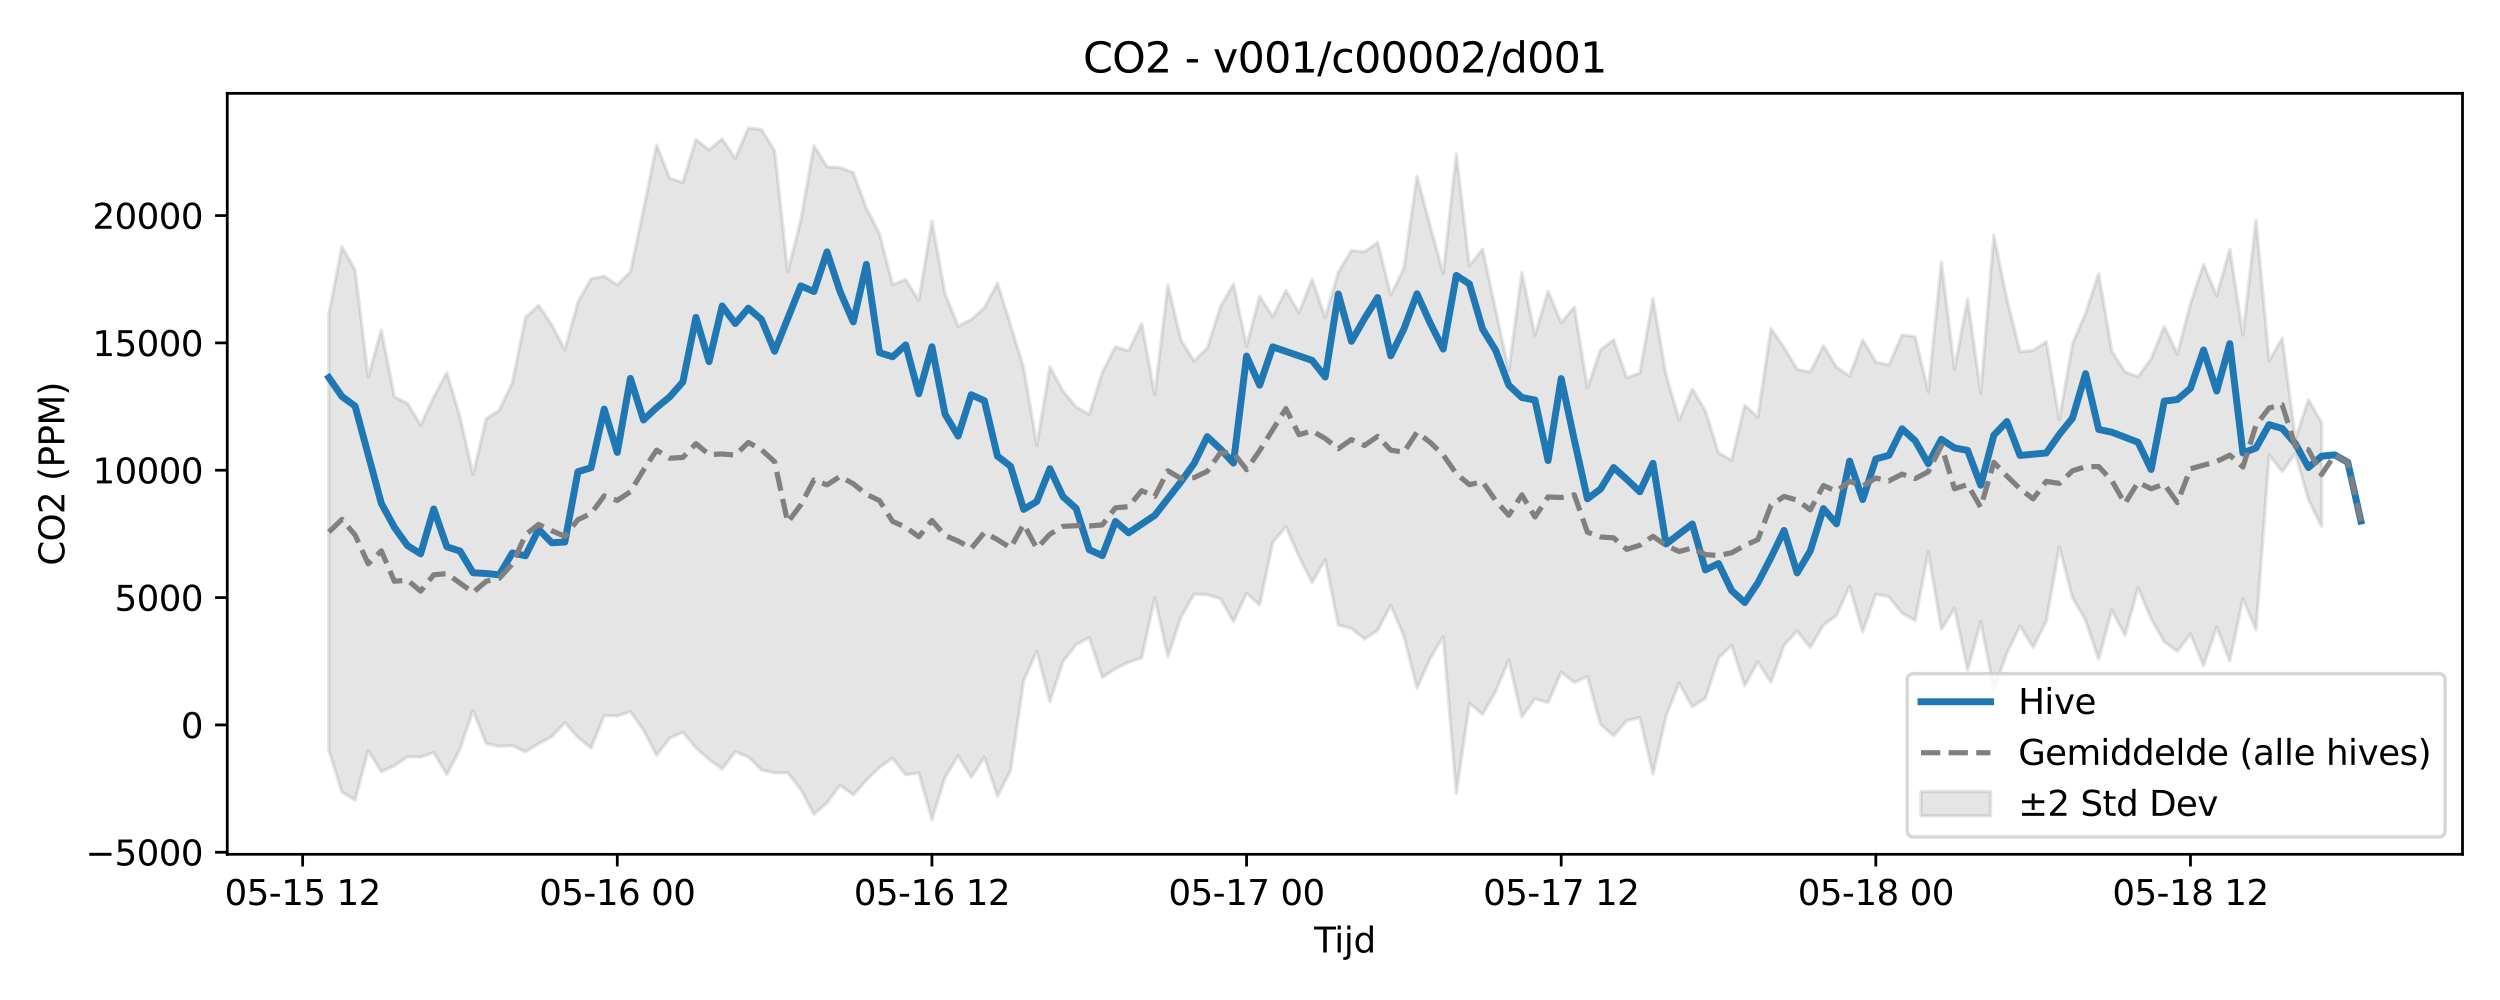<?xml version="1.0" encoding="utf-8" standalone="no"?>
<!DOCTYPE svg PUBLIC "-//W3C//DTD SVG 1.1//EN"
  "http://www.w3.org/Graphics/SVG/1.1/DTD/svg11.dtd">
<svg xmlns:xlink="http://www.w3.org/1999/xlink" width="720pt" height="288pt" viewBox="0 0 720 288" xmlns="http://www.w3.org/2000/svg" version="1.1">
 <defs>
  <style type="text/css">*{stroke-linejoin: round; stroke-linecap: butt}</style>
 </defs>
 <g id="figure_1">
  <g id="patch_1">
   <path d="M 0 288 
L 720 288 
L 720 0 
L 0 0 
z
" style="fill: #ffffff"/>
  </g>
  <g id="axes_1">
   <g id="patch_2">
    <path d="M 65.45 246.04 
L 709.2 246.04 
L 709.2 26.88 
L 65.45 26.88 
z
" style="fill: #ffffff"/>
   </g>
   <g id="FillBetweenPolyCollection_1">
    <defs>
     <path id="m8fcc118e9b" d="M 94.711 -197.66 
L 94.711 -71.874 
L 98.487 -59.886 
L 102.263 -57.601 
L 106.038 -71.845 
L 109.814 -65.746 
L 113.59 -67.474 
L 117.365 -70.058 
L 121.141 -69.951 
L 124.917 -71.275 
L 128.692 -64.912 
L 132.468 -72.264 
L 136.244 -83.379 
L 140.019 -73.849 
L 143.795 -73.042 
L 147.571 -73.272 
L 151.346 -71.479 
L 155.122 -73.84 
L 158.898 -75.823 
L 162.673 -79.853 
L 166.449 -75.661 
L 170.225 -72.552 
L 174 -81.92 
L 177.776 -81.792 
L 181.552 -83.077 
L 185.327 -77.711 
L 189.103 -70.472 
L 192.879 -75.42 
L 196.654 -77.083 
L 200.43 -72.625 
L 204.205 -69.282 
L 207.981 -66.531 
L 211.757 -71.499 
L 215.532 -69.976 
L 219.308 -66.241 
L 223.084 -65.417 
L 226.859 -65.435 
L 230.635 -60.614 
L 234.411 -53.491 
L 238.186 -56.784 
L 241.962 -61.877 
L 245.738 -59.047 
L 249.513 -63.268 
L 253.289 -66.986 
L 257.065 -69.65 
L 260.84 -64.878 
L 264.616 -65.385 
L 268.392 -51.922 
L 272.167 -64.116 
L 275.943 -70.331 
L 279.719 -64.129 
L 283.494 -69.912 
L 287.27 -58.687 
L 291.046 -66.047 
L 294.821 -92.014 
L 298.597 -100.454 
L 302.373 -85.963 
L 306.148 -97.477 
L 309.924 -102.372 
L 313.7 -104.362 
L 317.475 -92.906 
L 321.251 -95.398 
L 325.027 -97.246 
L 328.802 -98.569 
L 332.578 -115.821 
L 336.354 -98.901 
L 340.129 -110.342 
L 343.905 -116.856 
L 347.681 -116.742 
L 351.456 -115.595 
L 355.232 -108.984 
L 359.008 -117.15 
L 362.783 -113.792 
L 366.559 -131.774 
L 370.335 -136.308 
L 374.11 -127.744 
L 377.886 -120.27 
L 381.662 -126.834 
L 385.437 -107.982 
L 389.213 -107 
L 392.988 -103.944 
L 396.764 -106.463 
L 400.54 -113.692 
L 404.315 -104.809 
L 408.091 -89.824 
L 411.867 -98.298 
L 415.642 -104.668 
L 419.418 -59.526 
L 423.194 -85.431 
L 426.969 -82.25 
L 430.745 -88.89 
L 434.521 -97.928 
L 438.296 -81.514 
L 442.072 -86.768 
L 445.848 -85.617 
L 449.623 -94.44 
L 453.399 -91.447 
L 457.175 -93.165 
L 460.95 -79.443 
L 464.726 -76.091 
L 468.502 -80.429 
L 472.277 -81.344 
L 476.053 -65.099 
L 479.829 -81.795 
L 483.604 -91.28 
L 487.38 -84.421 
L 491.156 -86.885 
L 494.931 -98.478 
L 498.707 -102.151 
L 502.483 -90.525 
L 506.258 -97.366 
L 510.034 -91.504 
L 513.81 -102.192 
L 517.585 -106.274 
L 521.361 -101.497 
L 525.137 -107.959 
L 528.912 -110.755 
L 532.688 -119.129 
L 536.464 -106.034 
L 540.239 -116.866 
L 544.015 -116.121 
L 547.791 -111.368 
L 551.566 -109.353 
L 555.342 -129.056 
L 559.118 -106.761 
L 562.893 -112.754 
L 566.669 -95.031 
L 570.445 -108.952 
L 574.22 -89.474 
L 577.996 -99.946 
L 581.771 -107.711 
L 585.547 -101.574 
L 589.323 -109.148 
L 593.098 -130.479 
L 596.874 -115.865 
L 600.65 -109.392 
L 604.425 -98.144 
L 608.201 -112.317 
L 611.977 -105.048 
L 615.752 -118.708 
L 619.528 -109.818 
L 623.304 -103.161 
L 627.079 -100.424 
L 630.855 -105.419 
L 634.631 -96.291 
L 638.406 -107.432 
L 642.182 -97.639 
L 645.958 -115.532 
L 649.733 -106.639 
L 653.509 -156.93 
L 657.285 -152.19 
L 661.06 -157.421 
L 664.836 -144.04 
L 668.612 -136.407 
L 668.612 -166.266 
L 668.612 -166.266 
L 664.836 -172.848 
L 661.06 -161.57 
L 657.285 -190.592 
L 653.509 -184.075 
L 649.733 -224.58 
L 645.958 -191.477 
L 642.182 -216.204 
L 638.406 -202.76 
L 634.631 -211.826 
L 630.855 -200.543 
L 627.079 -186.07 
L 623.304 -193.999 
L 619.528 -184.652 
L 615.752 -179.486 
L 611.977 -180.899 
L 608.201 -186.855 
L 604.425 -209.134 
L 600.65 -197.8 
L 596.874 -188.935 
L 593.098 -167.095 
L 589.323 -189.584 
L 585.547 -187.052 
L 581.771 -186.712 
L 577.996 -201.849 
L 574.22 -220.219 
L 570.445 -174.827 
L 566.669 -201.833 
L 562.893 -181.721 
L 559.118 -212.503 
L 555.342 -175.2 
L 551.566 -190.997 
L 547.791 -191.539 
L 544.015 -182.875 
L 540.239 -183.748 
L 536.464 -190.089 
L 532.688 -179.659 
L 528.912 -182.288 
L 525.137 -188.378 
L 521.361 -180.833 
L 517.585 -181.64 
L 513.81 -187.868 
L 510.034 -193.447 
L 506.258 -167.814 
L 502.483 -171.298 
L 498.707 -155.42 
L 494.931 -157.57 
L 491.156 -169.671 
L 487.38 -175.945 
L 483.604 -167.052 
L 479.829 -179.985 
L 476.053 -201.984 
L 472.277 -180.6 
L 468.502 -179.159 
L 464.726 -190.097 
L 460.95 -187.262 
L 457.175 -176.289 
L 453.399 -199.557 
L 449.623 -195.013 
L 445.848 -204.137 
L 442.072 -191.451 
L 438.296 -209.447 
L 434.521 -181.266 
L 430.745 -198.729 
L 426.969 -216.252 
L 423.194 -211.394 
L 419.418 -243.582 
L 415.642 -209.274 
L 411.867 -222.933 
L 408.091 -237.219 
L 404.315 -210.721 
L 400.54 -203.029 
L 396.764 -218.178 
L 392.988 -215.504 
L 389.213 -215.829 
L 385.437 -209.582 
L 381.662 -196.582 
L 377.886 -207.55 
L 374.11 -197.889 
L 370.335 -204.357 
L 366.559 -196.783 
L 362.783 -202.676 
L 359.008 -188.33 
L 355.232 -206.183 
L 351.456 -199.601 
L 347.681 -187.745 
L 343.905 -184.045 
L 340.129 -190.024 
L 336.354 -205.922 
L 332.578 -174.289 
L 328.802 -194.792 
L 325.027 -186.923 
L 321.251 -188.125 
L 317.475 -180.764 
L 313.7 -168.662 
L 309.924 -170.831 
L 306.148 -175.349 
L 302.373 -182.336 
L 298.597 -159.7 
L 294.821 -182.048 
L 291.046 -194.376 
L 287.27 -206.478 
L 283.494 -199.362 
L 279.719 -195.972 
L 275.943 -194.034 
L 272.167 -203.452 
L 268.392 -224.29 
L 264.616 -201.441 
L 260.84 -207.472 
L 257.065 -206.042 
L 253.289 -220.682 
L 249.513 -228.012 
L 245.738 -238.295 
L 241.962 -239.734 
L 238.186 -239.946 
L 234.411 -246.047 
L 230.635 -224.617 
L 226.859 -209.683 
L 223.084 -244.603 
L 219.308 -250.724 
L 215.532 -251.158 
L 211.757 -242.357 
L 207.981 -247.977 
L 204.205 -244.855 
L 200.43 -247.828 
L 196.654 -235.438 
L 192.879 -236.641 
L 189.103 -246.251 
L 185.327 -227.585 
L 181.552 -209.7 
L 177.776 -205.957 
L 174 -208.454 
L 170.225 -207.659 
L 166.449 -201.025 
L 162.673 -187.211 
L 158.898 -194.498 
L 155.122 -200.085 
L 151.346 -196.515 
L 147.571 -177.874 
L 143.795 -169.866 
L 140.019 -167.355 
L 136.244 -151.338 
L 132.468 -167.97 
L 128.692 -180.668 
L 124.917 -173.636 
L 121.141 -165.538 
L 117.365 -171.809 
L 113.59 -173.717 
L 109.814 -192.954 
L 106.038 -179.425 
L 102.263 -210.235 
L 98.487 -216.964 
L 94.711 -197.66 
z
" style="stroke: #808080; stroke-opacity: 0.2"/>
    </defs>
    <g clip-path="url(#pb932f7d636)">
     <use xlink:href="#m8fcc118e9b" x="0" y="288" style="fill: #808080; fill-opacity: 0.2; stroke: #808080; stroke-opacity: 0.2"/>
    </g>
   </g>
   <g id="matplotlib.axis_1">
    <g id="xtick_1">
     <g id="line2d_1">
      <defs>
       <path id="m79a18c146d" d="M 0 0 
L 0 3.5 
" style="stroke: #000000; stroke-width: 0.8"/>
      </defs>
      <g>
       <use xlink:href="#m79a18c146d" x="87.16" y="246.04" style="stroke: #000000; stroke-width: 0.8"/>
      </g>
     </g>
     <g id="text_1">
      <!-- 05-15 12 -->
      <g transform="translate(64.68 260.638) scale(0.1 -0.1)">
       <defs>
        <path id="DejaVuSans-30" d="M 2034 4250 
Q 1547 4250 1301 3770 
Q 1056 3291 1056 2328 
Q 1056 1369 1301 889 
Q 1547 409 2034 409 
Q 2525 409 2770 889 
Q 3016 1369 3016 2328 
Q 3016 3291 2770 3770 
Q 2525 4250 2034 4250 
z
M 2034 4750 
Q 2819 4750 3233 4129 
Q 3647 3509 3647 2328 
Q 3647 1150 3233 529 
Q 2819 -91 2034 -91 
Q 1250 -91 836 529 
Q 422 1150 422 2328 
Q 422 3509 836 4129 
Q 1250 4750 2034 4750 
z
" transform="scale(0.016)"/>
        <path id="DejaVuSans-35" d="M 691 4666 
L 3169 4666 
L 3169 4134 
L 1269 4134 
L 1269 2991 
Q 1406 3038 1543 3061 
Q 1681 3084 1819 3084 
Q 2600 3084 3056 2656 
Q 3513 2228 3513 1497 
Q 3513 744 3044 326 
Q 2575 -91 1722 -91 
Q 1428 -91 1123 -41 
Q 819 9 494 109 
L 494 744 
Q 775 591 1075 516 
Q 1375 441 1709 441 
Q 2250 441 2565 725 
Q 2881 1009 2881 1497 
Q 2881 1984 2565 2268 
Q 2250 2553 1709 2553 
Q 1456 2553 1204 2497 
Q 953 2441 691 2322 
L 691 4666 
z
" transform="scale(0.016)"/>
        <path id="DejaVuSans-2d" d="M 313 2009 
L 1997 2009 
L 1997 1497 
L 313 1497 
L 313 2009 
z
" transform="scale(0.016)"/>
        <path id="DejaVuSans-31" d="M 794 531 
L 1825 531 
L 1825 4091 
L 703 3866 
L 703 4441 
L 1819 4666 
L 2450 4666 
L 2450 531 
L 3481 531 
L 3481 0 
L 794 0 
L 794 531 
z
" transform="scale(0.016)"/>
        <path id="DejaVuSans-20" transform="scale(0.016)"/>
        <path id="DejaVuSans-32" d="M 1228 531 
L 3431 531 
L 3431 0 
L 469 0 
L 469 531 
Q 828 903 1448 1529 
Q 2069 2156 2228 2338 
Q 2531 2678 2651 2914 
Q 2772 3150 2772 3378 
Q 2772 3750 2511 3984 
Q 2250 4219 1831 4219 
Q 1534 4219 1204 4116 
Q 875 4013 500 3803 
L 500 4441 
Q 881 4594 1212 4672 
Q 1544 4750 1819 4750 
Q 2544 4750 2975 4387 
Q 3406 4025 3406 3419 
Q 3406 3131 3298 2873 
Q 3191 2616 2906 2266 
Q 2828 2175 2409 1742 
Q 1991 1309 1228 531 
z
" transform="scale(0.016)"/>
       </defs>
       <use xlink:href="#DejaVuSans-30"/>
       <use xlink:href="#DejaVuSans-35" transform="translate(63.623 0)"/>
       <use xlink:href="#DejaVuSans-2d" transform="translate(127.246 0)"/>
       <use xlink:href="#DejaVuSans-31" transform="translate(163.33 0)"/>
       <use xlink:href="#DejaVuSans-35" transform="translate(226.953 0)"/>
       <use xlink:href="#DejaVuSans-20" transform="translate(290.576 0)"/>
       <use xlink:href="#DejaVuSans-31" transform="translate(322.363 0)"/>
       <use xlink:href="#DejaVuSans-32" transform="translate(385.986 0)"/>
      </g>
     </g>
    </g>
    <g id="xtick_2">
     <g id="line2d_2">
      <g>
       <use xlink:href="#m79a18c146d" x="177.776" y="246.04" style="stroke: #000000; stroke-width: 0.8"/>
      </g>
     </g>
     <g id="text_2">
      <!-- 05-16 00 -->
      <g transform="translate(155.295 260.638) scale(0.1 -0.1)">
       <defs>
        <path id="DejaVuSans-36" d="M 2113 2584 
Q 1688 2584 1439 2293 
Q 1191 2003 1191 1497 
Q 1191 994 1439 701 
Q 1688 409 2113 409 
Q 2538 409 2786 701 
Q 3034 994 3034 1497 
Q 3034 2003 2786 2293 
Q 2538 2584 2113 2584 
z
M 3366 4563 
L 3366 3988 
Q 3128 4100 2886 4159 
Q 2644 4219 2406 4219 
Q 1781 4219 1451 3797 
Q 1122 3375 1075 2522 
Q 1259 2794 1537 2939 
Q 1816 3084 2150 3084 
Q 2853 3084 3261 2657 
Q 3669 2231 3669 1497 
Q 3669 778 3244 343 
Q 2819 -91 2113 -91 
Q 1303 -91 875 529 
Q 447 1150 447 2328 
Q 447 3434 972 4092 
Q 1497 4750 2381 4750 
Q 2619 4750 2861 4703 
Q 3103 4656 3366 4563 
z
" transform="scale(0.016)"/>
       </defs>
       <use xlink:href="#DejaVuSans-30"/>
       <use xlink:href="#DejaVuSans-35" transform="translate(63.623 0)"/>
       <use xlink:href="#DejaVuSans-2d" transform="translate(127.246 0)"/>
       <use xlink:href="#DejaVuSans-31" transform="translate(163.33 0)"/>
       <use xlink:href="#DejaVuSans-36" transform="translate(226.953 0)"/>
       <use xlink:href="#DejaVuSans-20" transform="translate(290.576 0)"/>
       <use xlink:href="#DejaVuSans-30" transform="translate(322.363 0)"/>
       <use xlink:href="#DejaVuSans-30" transform="translate(385.986 0)"/>
      </g>
     </g>
    </g>
    <g id="xtick_3">
     <g id="line2d_3">
      <g>
       <use xlink:href="#m79a18c146d" x="268.392" y="246.04" style="stroke: #000000; stroke-width: 0.8"/>
      </g>
     </g>
     <g id="text_3">
      <!-- 05-16 12 -->
      <g transform="translate(245.911 260.638) scale(0.1 -0.1)">
       <use xlink:href="#DejaVuSans-30"/>
       <use xlink:href="#DejaVuSans-35" transform="translate(63.623 0)"/>
       <use xlink:href="#DejaVuSans-2d" transform="translate(127.246 0)"/>
       <use xlink:href="#DejaVuSans-31" transform="translate(163.33 0)"/>
       <use xlink:href="#DejaVuSans-36" transform="translate(226.953 0)"/>
       <use xlink:href="#DejaVuSans-20" transform="translate(290.576 0)"/>
       <use xlink:href="#DejaVuSans-31" transform="translate(322.363 0)"/>
       <use xlink:href="#DejaVuSans-32" transform="translate(385.986 0)"/>
      </g>
     </g>
    </g>
    <g id="xtick_4">
     <g id="line2d_4">
      <g>
       <use xlink:href="#m79a18c146d" x="359.008" y="246.04" style="stroke: #000000; stroke-width: 0.8"/>
      </g>
     </g>
     <g id="text_4">
      <!-- 05-17 00 -->
      <g transform="translate(336.527 260.638) scale(0.1 -0.1)">
       <defs>
        <path id="DejaVuSans-37" d="M 525 4666 
L 3525 4666 
L 3525 4397 
L 1831 0 
L 1172 0 
L 2766 4134 
L 525 4134 
L 525 4666 
z
" transform="scale(0.016)"/>
       </defs>
       <use xlink:href="#DejaVuSans-30"/>
       <use xlink:href="#DejaVuSans-35" transform="translate(63.623 0)"/>
       <use xlink:href="#DejaVuSans-2d" transform="translate(127.246 0)"/>
       <use xlink:href="#DejaVuSans-31" transform="translate(163.33 0)"/>
       <use xlink:href="#DejaVuSans-37" transform="translate(226.953 0)"/>
       <use xlink:href="#DejaVuSans-20" transform="translate(290.576 0)"/>
       <use xlink:href="#DejaVuSans-30" transform="translate(322.363 0)"/>
       <use xlink:href="#DejaVuSans-30" transform="translate(385.986 0)"/>
      </g>
     </g>
    </g>
    <g id="xtick_5">
     <g id="line2d_5">
      <g>
       <use xlink:href="#m79a18c146d" x="449.623" y="246.04" style="stroke: #000000; stroke-width: 0.8"/>
      </g>
     </g>
     <g id="text_5">
      <!-- 05-17 12 -->
      <g transform="translate(427.143 260.638) scale(0.1 -0.1)">
       <use xlink:href="#DejaVuSans-30"/>
       <use xlink:href="#DejaVuSans-35" transform="translate(63.623 0)"/>
       <use xlink:href="#DejaVuSans-2d" transform="translate(127.246 0)"/>
       <use xlink:href="#DejaVuSans-31" transform="translate(163.33 0)"/>
       <use xlink:href="#DejaVuSans-37" transform="translate(226.953 0)"/>
       <use xlink:href="#DejaVuSans-20" transform="translate(290.576 0)"/>
       <use xlink:href="#DejaVuSans-31" transform="translate(322.363 0)"/>
       <use xlink:href="#DejaVuSans-32" transform="translate(385.986 0)"/>
      </g>
     </g>
    </g>
    <g id="xtick_6">
     <g id="line2d_6">
      <g>
       <use xlink:href="#m79a18c146d" x="540.239" y="246.04" style="stroke: #000000; stroke-width: 0.8"/>
      </g>
     </g>
     <g id="text_6">
      <!-- 05-18 00 -->
      <g transform="translate(517.759 260.638) scale(0.1 -0.1)">
       <defs>
        <path id="DejaVuSans-38" d="M 2034 2216 
Q 1584 2216 1326 1975 
Q 1069 1734 1069 1313 
Q 1069 891 1326 650 
Q 1584 409 2034 409 
Q 2484 409 2743 651 
Q 3003 894 3003 1313 
Q 3003 1734 2745 1975 
Q 2488 2216 2034 2216 
z
M 1403 2484 
Q 997 2584 770 2862 
Q 544 3141 544 3541 
Q 544 4100 942 4425 
Q 1341 4750 2034 4750 
Q 2731 4750 3128 4425 
Q 3525 4100 3525 3541 
Q 3525 3141 3298 2862 
Q 3072 2584 2669 2484 
Q 3125 2378 3379 2068 
Q 3634 1759 3634 1313 
Q 3634 634 3220 271 
Q 2806 -91 2034 -91 
Q 1263 -91 848 271 
Q 434 634 434 1313 
Q 434 1759 690 2068 
Q 947 2378 1403 2484 
z
M 1172 3481 
Q 1172 3119 1398 2916 
Q 1625 2713 2034 2713 
Q 2441 2713 2670 2916 
Q 2900 3119 2900 3481 
Q 2900 3844 2670 4047 
Q 2441 4250 2034 4250 
Q 1625 4250 1398 4047 
Q 1172 3844 1172 3481 
z
" transform="scale(0.016)"/>
       </defs>
       <use xlink:href="#DejaVuSans-30"/>
       <use xlink:href="#DejaVuSans-35" transform="translate(63.623 0)"/>
       <use xlink:href="#DejaVuSans-2d" transform="translate(127.246 0)"/>
       <use xlink:href="#DejaVuSans-31" transform="translate(163.33 0)"/>
       <use xlink:href="#DejaVuSans-38" transform="translate(226.953 0)"/>
       <use xlink:href="#DejaVuSans-20" transform="translate(290.576 0)"/>
       <use xlink:href="#DejaVuSans-30" transform="translate(322.363 0)"/>
       <use xlink:href="#DejaVuSans-30" transform="translate(385.986 0)"/>
      </g>
     </g>
    </g>
    <g id="xtick_7">
     <g id="line2d_7">
      <g>
       <use xlink:href="#m79a18c146d" x="630.855" y="246.04" style="stroke: #000000; stroke-width: 0.8"/>
      </g>
     </g>
     <g id="text_7">
      <!-- 05-18 12 -->
      <g transform="translate(608.375 260.638) scale(0.1 -0.1)">
       <use xlink:href="#DejaVuSans-30"/>
       <use xlink:href="#DejaVuSans-35" transform="translate(63.623 0)"/>
       <use xlink:href="#DejaVuSans-2d" transform="translate(127.246 0)"/>
       <use xlink:href="#DejaVuSans-31" transform="translate(163.33 0)"/>
       <use xlink:href="#DejaVuSans-38" transform="translate(226.953 0)"/>
       <use xlink:href="#DejaVuSans-20" transform="translate(290.576 0)"/>
       <use xlink:href="#DejaVuSans-31" transform="translate(322.363 0)"/>
       <use xlink:href="#DejaVuSans-32" transform="translate(385.986 0)"/>
      </g>
     </g>
    </g>
    <g id="text_8">
     <!-- Tijd -->
     <g transform="translate(378.475 274.317) scale(0.1 -0.1)">
      <defs>
       <path id="DejaVuSans-54" d="M -19 4666 
L 3928 4666 
L 3928 4134 
L 2272 4134 
L 2272 0 
L 1638 0 
L 1638 4134 
L -19 4134 
L -19 4666 
z
" transform="scale(0.016)"/>
       <path id="DejaVuSans-69" d="M 603 3500 
L 1178 3500 
L 1178 0 
L 603 0 
L 603 3500 
z
M 603 4863 
L 1178 4863 
L 1178 4134 
L 603 4134 
L 603 4863 
z
" transform="scale(0.016)"/>
       <path id="DejaVuSans-6a" d="M 603 3500 
L 1178 3500 
L 1178 -63 
Q 1178 -731 923 -1031 
Q 669 -1331 103 -1331 
L -116 -1331 
L -116 -844 
L 38 -844 
Q 366 -844 484 -692 
Q 603 -541 603 -63 
L 603 3500 
z
M 603 4863 
L 1178 4863 
L 1178 4134 
L 603 4134 
L 603 4863 
z
" transform="scale(0.016)"/>
       <path id="DejaVuSans-64" d="M 2906 2969 
L 2906 4863 
L 3481 4863 
L 3481 0 
L 2906 0 
L 2906 525 
Q 2725 213 2448 61 
Q 2172 -91 1784 -91 
Q 1150 -91 751 415 
Q 353 922 353 1747 
Q 353 2572 751 3078 
Q 1150 3584 1784 3584 
Q 2172 3584 2448 3432 
Q 2725 3281 2906 2969 
z
M 947 1747 
Q 947 1113 1208 752 
Q 1469 391 1925 391 
Q 2381 391 2643 752 
Q 2906 1113 2906 1747 
Q 2906 2381 2643 2742 
Q 2381 3103 1925 3103 
Q 1469 3103 1208 2742 
Q 947 2381 947 1747 
z
" transform="scale(0.016)"/>
      </defs>
      <use xlink:href="#DejaVuSans-54"/>
      <use xlink:href="#DejaVuSans-69" transform="translate(57.959 0)"/>
      <use xlink:href="#DejaVuSans-6a" transform="translate(85.742 0)"/>
      <use xlink:href="#DejaVuSans-64" transform="translate(113.525 0)"/>
     </g>
    </g>
   </g>
   <g id="matplotlib.axis_2">
    <g id="ytick_1">
     <g id="line2d_8">
      <defs>
       <path id="m8287b1b4ad" d="M 0 0 
L -3.5 0 
" style="stroke: #000000; stroke-width: 0.8"/>
      </defs>
      <g>
       <use xlink:href="#m8287b1b4ad" x="65.45" y="245.447" style="stroke: #000000; stroke-width: 0.8"/>
      </g>
     </g>
     <g id="text_9">
      <!-- −5000 -->
      <g transform="translate(24.62 249.246) scale(0.1 -0.1)">
       <defs>
        <path id="DejaVuSans-2212" d="M 678 2272 
L 4684 2272 
L 4684 1741 
L 678 1741 
L 678 2272 
z
" transform="scale(0.016)"/>
       </defs>
       <use xlink:href="#DejaVuSans-2212"/>
       <use xlink:href="#DejaVuSans-35" transform="translate(83.789 0)"/>
       <use xlink:href="#DejaVuSans-30" transform="translate(147.412 0)"/>
       <use xlink:href="#DejaVuSans-30" transform="translate(211.035 0)"/>
       <use xlink:href="#DejaVuSans-30" transform="translate(274.658 0)"/>
      </g>
     </g>
    </g>
    <g id="ytick_2">
     <g id="line2d_9">
      <g>
       <use xlink:href="#m8287b1b4ad" x="65.45" y="208.774" style="stroke: #000000; stroke-width: 0.8"/>
      </g>
     </g>
     <g id="text_10">
      <!-- 0 -->
      <g transform="translate(52.087 212.573) scale(0.1 -0.1)">
       <use xlink:href="#DejaVuSans-30"/>
      </g>
     </g>
    </g>
    <g id="ytick_3">
     <g id="line2d_10">
      <g>
       <use xlink:href="#m8287b1b4ad" x="65.45" y="172.101" style="stroke: #000000; stroke-width: 0.8"/>
      </g>
     </g>
     <g id="text_11">
      <!-- 5000 -->
      <g transform="translate(33 175.901) scale(0.1 -0.1)">
       <use xlink:href="#DejaVuSans-35"/>
       <use xlink:href="#DejaVuSans-30" transform="translate(63.623 0)"/>
       <use xlink:href="#DejaVuSans-30" transform="translate(127.246 0)"/>
       <use xlink:href="#DejaVuSans-30" transform="translate(190.869 0)"/>
      </g>
     </g>
    </g>
    <g id="ytick_4">
     <g id="line2d_11">
      <g>
       <use xlink:href="#m8287b1b4ad" x="65.45" y="135.429" style="stroke: #000000; stroke-width: 0.8"/>
      </g>
     </g>
     <g id="text_12">
      <!-- 10000 -->
      <g transform="translate(26.637 139.228) scale(0.1 -0.1)">
       <use xlink:href="#DejaVuSans-31"/>
       <use xlink:href="#DejaVuSans-30" transform="translate(63.623 0)"/>
       <use xlink:href="#DejaVuSans-30" transform="translate(127.246 0)"/>
       <use xlink:href="#DejaVuSans-30" transform="translate(190.869 0)"/>
       <use xlink:href="#DejaVuSans-30" transform="translate(254.492 0)"/>
      </g>
     </g>
    </g>
    <g id="ytick_5">
     <g id="line2d_12">
      <g>
       <use xlink:href="#m8287b1b4ad" x="65.45" y="98.756" style="stroke: #000000; stroke-width: 0.8"/>
      </g>
     </g>
     <g id="text_13">
      <!-- 15000 -->
      <g transform="translate(26.637 102.555) scale(0.1 -0.1)">
       <use xlink:href="#DejaVuSans-31"/>
       <use xlink:href="#DejaVuSans-35" transform="translate(63.623 0)"/>
       <use xlink:href="#DejaVuSans-30" transform="translate(127.246 0)"/>
       <use xlink:href="#DejaVuSans-30" transform="translate(190.869 0)"/>
       <use xlink:href="#DejaVuSans-30" transform="translate(254.492 0)"/>
      </g>
     </g>
    </g>
    <g id="ytick_6">
     <g id="line2d_13">
      <g>
       <use xlink:href="#m8287b1b4ad" x="65.45" y="62.083" style="stroke: #000000; stroke-width: 0.8"/>
      </g>
     </g>
     <g id="text_14">
      <!-- 20000 -->
      <g transform="translate(26.637 65.883) scale(0.1 -0.1)">
       <use xlink:href="#DejaVuSans-32"/>
       <use xlink:href="#DejaVuSans-30" transform="translate(63.623 0)"/>
       <use xlink:href="#DejaVuSans-30" transform="translate(127.246 0)"/>
       <use xlink:href="#DejaVuSans-30" transform="translate(190.869 0)"/>
       <use xlink:href="#DejaVuSans-30" transform="translate(254.492 0)"/>
      </g>
     </g>
    </g>
    <g id="text_15">
     <!-- CO2 (PPM) -->
     <g transform="translate(18.541 162.903) rotate(-90) scale(0.1 -0.1)">
      <defs>
       <path id="DejaVuSans-43" d="M 4122 4306 
L 4122 3641 
Q 3803 3938 3442 4084 
Q 3081 4231 2675 4231 
Q 1875 4231 1450 3742 
Q 1025 3253 1025 2328 
Q 1025 1406 1450 917 
Q 1875 428 2675 428 
Q 3081 428 3442 575 
Q 3803 722 4122 1019 
L 4122 359 
Q 3791 134 3420 21 
Q 3050 -91 2638 -91 
Q 1578 -91 968 557 
Q 359 1206 359 2328 
Q 359 3453 968 4101 
Q 1578 4750 2638 4750 
Q 3056 4750 3426 4639 
Q 3797 4528 4122 4306 
z
" transform="scale(0.016)"/>
       <path id="DejaVuSans-4f" d="M 2522 4238 
Q 1834 4238 1429 3725 
Q 1025 3213 1025 2328 
Q 1025 1447 1429 934 
Q 1834 422 2522 422 
Q 3209 422 3611 934 
Q 4013 1447 4013 2328 
Q 4013 3213 3611 3725 
Q 3209 4238 2522 4238 
z
M 2522 4750 
Q 3503 4750 4090 4092 
Q 4678 3434 4678 2328 
Q 4678 1225 4090 567 
Q 3503 -91 2522 -91 
Q 1538 -91 948 565 
Q 359 1222 359 2328 
Q 359 3434 948 4092 
Q 1538 4750 2522 4750 
z
" transform="scale(0.016)"/>
       <path id="DejaVuSans-28" d="M 1984 4856 
Q 1566 4138 1362 3434 
Q 1159 2731 1159 2009 
Q 1159 1288 1364 580 
Q 1569 -128 1984 -844 
L 1484 -844 
Q 1016 -109 783 600 
Q 550 1309 550 2009 
Q 550 2706 781 3412 
Q 1013 4119 1484 4856 
L 1984 4856 
z
" transform="scale(0.016)"/>
       <path id="DejaVuSans-50" d="M 1259 4147 
L 1259 2394 
L 2053 2394 
Q 2494 2394 2734 2622 
Q 2975 2850 2975 3272 
Q 2975 3691 2734 3919 
Q 2494 4147 2053 4147 
L 1259 4147 
z
M 628 4666 
L 2053 4666 
Q 2838 4666 3239 4311 
Q 3641 3956 3641 3272 
Q 3641 2581 3239 2228 
Q 2838 1875 2053 1875 
L 1259 1875 
L 1259 0 
L 628 0 
L 628 4666 
z
" transform="scale(0.016)"/>
       <path id="DejaVuSans-4d" d="M 628 4666 
L 1569 4666 
L 2759 1491 
L 3956 4666 
L 4897 4666 
L 4897 0 
L 4281 0 
L 4281 4097 
L 3078 897 
L 2444 897 
L 1241 4097 
L 1241 0 
L 628 0 
L 628 4666 
z
" transform="scale(0.016)"/>
       <path id="DejaVuSans-29" d="M 513 4856 
L 1013 4856 
Q 1481 4119 1714 3412 
Q 1947 2706 1947 2009 
Q 1947 1309 1714 600 
Q 1481 -109 1013 -844 
L 513 -844 
Q 928 -128 1133 580 
Q 1338 1288 1338 2009 
Q 1338 2731 1133 3434 
Q 928 4138 513 4856 
z
" transform="scale(0.016)"/>
      </defs>
      <use xlink:href="#DejaVuSans-43"/>
      <use xlink:href="#DejaVuSans-4f" transform="translate(69.824 0)"/>
      <use xlink:href="#DejaVuSans-32" transform="translate(148.535 0)"/>
      <use xlink:href="#DejaVuSans-20" transform="translate(212.158 0)"/>
      <use xlink:href="#DejaVuSans-28" transform="translate(243.945 0)"/>
      <use xlink:href="#DejaVuSans-50" transform="translate(282.959 0)"/>
      <use xlink:href="#DejaVuSans-50" transform="translate(343.262 0)"/>
      <use xlink:href="#DejaVuSans-4d" transform="translate(403.564 0)"/>
      <use xlink:href="#DejaVuSans-29" transform="translate(489.844 0)"/>
     </g>
    </g>
   </g>
   <g id="line2d_14">
    <path d="M 94.711 108.746 
L 98.487 114.192 
L 102.263 116.955 
L 109.814 144.945 
L 113.59 151.882 
L 117.365 157.136 
L 121.141 159.501 
L 124.917 146.589 
L 128.692 157.476 
L 132.468 158.696 
L 136.244 164.965 
L 140.019 165.163 
L 143.795 165.544 
L 147.571 159.249 
L 151.346 160.058 
L 155.122 152.437 
L 158.898 156.308 
L 162.673 156.107 
L 166.449 135.844 
L 170.225 134.705 
L 174 117.826 
L 177.776 130.297 
L 181.552 108.988 
L 185.327 120.95 
L 189.103 117.378 
L 192.879 114.305 
L 196.654 110.017 
L 200.43 91.414 
L 204.205 104.162 
L 207.981 88.128 
L 211.757 93.167 
L 215.532 88.766 
L 219.308 91.994 
L 223.084 101.158 
L 230.635 82.33 
L 234.411 83.953 
L 238.186 72.55 
L 241.962 84.036 
L 245.738 92.716 
L 249.513 76.139 
L 253.289 101.56 
L 257.065 102.758 
L 260.84 99.343 
L 264.616 113.406 
L 268.392 99.875 
L 272.167 119.274 
L 275.943 125.586 
L 279.719 113.689 
L 283.494 115.403 
L 287.27 131.368 
L 291.046 134.281 
L 294.821 146.702 
L 298.597 144.418 
L 302.373 134.984 
L 306.148 143.059 
L 309.924 146.428 
L 313.7 158.315 
L 317.475 160.021 
L 321.251 150.183 
L 325.027 153.452 
L 332.578 148.428 
L 340.129 138.729 
L 343.905 133.473 
L 347.681 125.759 
L 351.456 129.273 
L 355.232 133.36 
L 359.008 102.548 
L 362.783 110.927 
L 366.559 99.905 
L 377.886 103.785 
L 381.662 108.577 
L 385.437 84.669 
L 389.213 98.298 
L 392.988 91.732 
L 396.764 85.693 
L 400.54 102.464 
L 404.315 94.759 
L 408.091 84.608 
L 411.867 92.995 
L 415.642 100.529 
L 419.418 79.312 
L 423.194 81.777 
L 426.969 94.748 
L 430.745 100.879 
L 434.521 110.924 
L 438.296 114.486 
L 442.072 115.215 
L 445.848 132.642 
L 449.623 109.035 
L 453.399 126.715 
L 457.175 143.653 
L 460.95 140.842 
L 464.726 134.663 
L 468.502 138.032 
L 472.277 141.626 
L 476.053 133.426 
L 479.829 156.673 
L 487.38 150.905 
L 491.156 164.132 
L 494.931 162.295 
L 498.707 170.084 
L 502.483 173.527 
L 506.258 167.869 
L 510.034 160.601 
L 513.81 152.777 
L 517.585 165.001 
L 521.361 158.664 
L 525.137 146.492 
L 528.912 150.868 
L 532.688 132.8 
L 536.464 143.881 
L 540.239 132.17 
L 544.015 131.131 
L 547.791 123.488 
L 551.566 126.928 
L 555.342 133.549 
L 559.118 126.522 
L 562.893 129.009 
L 566.669 129.703 
L 570.445 139.738 
L 574.22 125.339 
L 577.996 121.405 
L 581.771 131.167 
L 589.323 130.46 
L 593.098 125.092 
L 596.874 120.425 
L 600.65 107.619 
L 604.425 123.693 
L 608.201 124.476 
L 615.752 127.368 
L 619.528 135.209 
L 623.304 115.515 
L 627.079 115.066 
L 630.855 111.823 
L 634.631 100.805 
L 638.406 112.622 
L 642.182 98.969 
L 645.958 130.466 
L 649.733 129.018 
L 653.509 122.296 
L 657.285 123.398 
L 661.06 127.771 
L 664.836 134.649 
L 668.612 131.385 
L 672.387 130.996 
L 676.163 133.15 
L 679.939 150.054 
L 679.939 150.054 
" clip-path="url(#pb932f7d636)" style="fill: none; stroke: #1f77b4; stroke-width: 2; stroke-linecap: square"/>
   </g>
   <g id="line2d_15">
    <path d="M 94.711 153.233 
L 98.487 149.575 
L 102.263 154.082 
L 106.038 162.365 
L 109.814 158.65 
L 113.59 167.405 
L 117.365 167.066 
L 121.141 170.255 
L 124.917 165.545 
L 128.692 165.21 
L 136.244 170.641 
L 140.019 167.398 
L 143.795 166.546 
L 147.571 162.427 
L 151.346 154.003 
L 155.122 151.038 
L 158.898 152.839 
L 162.673 154.468 
L 166.449 149.657 
L 170.225 147.894 
L 174 142.813 
L 177.776 144.125 
L 181.552 141.611 
L 185.327 135.352 
L 189.103 129.639 
L 192.879 131.969 
L 196.654 131.739 
L 200.43 127.774 
L 204.205 130.931 
L 207.981 130.746 
L 211.757 131.072 
L 215.532 127.433 
L 219.308 129.517 
L 223.084 132.99 
L 226.859 150.441 
L 230.635 145.385 
L 234.411 138.231 
L 238.186 139.635 
L 241.962 137.194 
L 245.738 139.329 
L 249.513 142.36 
L 253.289 144.166 
L 257.065 150.154 
L 260.84 151.825 
L 264.616 154.587 
L 268.392 149.894 
L 272.167 154.216 
L 275.943 155.818 
L 279.719 157.95 
L 283.494 153.363 
L 287.27 155.418 
L 291.046 157.789 
L 294.821 150.969 
L 298.597 157.923 
L 302.373 153.851 
L 306.148 151.587 
L 309.924 151.399 
L 313.7 151.488 
L 317.475 151.165 
L 321.251 146.239 
L 325.027 145.915 
L 328.802 141.32 
L 332.578 142.945 
L 336.354 135.588 
L 340.129 137.817 
L 343.905 137.55 
L 347.681 135.756 
L 351.456 130.402 
L 355.232 130.416 
L 359.008 135.26 
L 362.783 129.766 
L 370.335 117.668 
L 374.11 125.183 
L 377.886 124.09 
L 381.662 126.292 
L 385.437 129.218 
L 389.213 126.585 
L 392.988 128.276 
L 396.764 125.679 
L 400.54 129.64 
L 404.315 130.235 
L 408.091 124.478 
L 411.867 127.385 
L 415.642 131.029 
L 419.418 136.446 
L 423.194 139.587 
L 426.969 138.749 
L 430.745 144.19 
L 434.521 148.403 
L 438.296 142.519 
L 442.072 148.891 
L 445.848 143.123 
L 449.623 143.273 
L 453.399 142.498 
L 457.175 153.273 
L 460.95 154.648 
L 464.726 154.906 
L 468.502 158.206 
L 472.277 157.028 
L 476.053 154.459 
L 479.829 157.11 
L 483.604 158.834 
L 487.38 157.817 
L 491.156 159.722 
L 494.931 159.976 
L 498.707 159.215 
L 502.483 157.089 
L 506.258 155.41 
L 510.034 145.524 
L 513.81 142.97 
L 517.585 144.043 
L 521.361 146.835 
L 525.137 139.832 
L 528.912 141.478 
L 532.688 138.606 
L 536.464 139.938 
L 540.239 137.693 
L 544.015 138.502 
L 547.791 136.546 
L 551.566 137.825 
L 555.342 135.872 
L 559.118 128.368 
L 562.893 140.762 
L 566.669 139.568 
L 570.445 146.11 
L 574.22 133.154 
L 577.996 137.103 
L 581.771 140.788 
L 585.547 143.687 
L 589.323 138.634 
L 593.098 139.213 
L 596.874 135.6 
L 600.65 134.404 
L 604.425 134.361 
L 608.201 138.414 
L 611.977 145.027 
L 615.752 138.903 
L 619.528 140.765 
L 623.304 139.42 
L 627.079 144.753 
L 630.855 135.019 
L 638.406 132.904 
L 642.182 131.079 
L 645.958 134.495 
L 649.733 122.391 
L 653.509 117.498 
L 657.285 116.609 
L 661.06 128.505 
L 664.836 129.556 
L 668.612 136.663 
L 672.387 130.996 
L 676.163 133.15 
L 679.939 150.054 
L 679.939 150.054 
" clip-path="url(#pb932f7d636)" style="fill: none; stroke-dasharray: 5.55,2.4; stroke-dashoffset: 0; stroke: #808080; stroke-width: 1.5"/>
   </g>
   <g id="patch_3">
    <path d="M 65.45 246.04 
L 65.45 26.88 
" style="fill: none; stroke: #000000; stroke-width: 0.8; stroke-linejoin: miter; stroke-linecap: square"/>
   </g>
   <g id="patch_4">
    <path d="M 709.2 246.04 
L 709.2 26.88 
" style="fill: none; stroke: #000000; stroke-width: 0.8; stroke-linejoin: miter; stroke-linecap: square"/>
   </g>
   <g id="patch_5">
    <path d="M 65.45 246.04 
L 709.2 246.04 
" style="fill: none; stroke: #000000; stroke-width: 0.8; stroke-linejoin: miter; stroke-linecap: square"/>
   </g>
   <g id="patch_6">
    <path d="M 65.45 26.88 
L 709.2 26.88 
" style="fill: none; stroke: #000000; stroke-width: 0.8; stroke-linejoin: miter; stroke-linecap: square"/>
   </g>
   <g id="text_16">
    <!-- CO2 - v001/c00002/d001 -->
    <g transform="translate(311.922 20.88) scale(0.12 -0.12)">
     <defs>
      <path id="DejaVuSans-76" d="M 191 3500 
L 800 3500 
L 1894 563 
L 2988 3500 
L 3597 3500 
L 2284 0 
L 1503 0 
L 191 3500 
z
" transform="scale(0.016)"/>
      <path id="DejaVuSans-2f" d="M 1625 4666 
L 2156 4666 
L 531 -594 
L 0 -594 
L 1625 4666 
z
" transform="scale(0.016)"/>
      <path id="DejaVuSans-63" d="M 3122 3366 
L 3122 2828 
Q 2878 2963 2633 3030 
Q 2388 3097 2138 3097 
Q 1578 3097 1268 2742 
Q 959 2388 959 1747 
Q 959 1106 1268 751 
Q 1578 397 2138 397 
Q 2388 397 2633 464 
Q 2878 531 3122 666 
L 3122 134 
Q 2881 22 2623 -34 
Q 2366 -91 2075 -91 
Q 1284 -91 818 406 
Q 353 903 353 1747 
Q 353 2603 823 3093 
Q 1294 3584 2113 3584 
Q 2378 3584 2631 3529 
Q 2884 3475 3122 3366 
z
" transform="scale(0.016)"/>
     </defs>
     <use xlink:href="#DejaVuSans-43"/>
     <use xlink:href="#DejaVuSans-4f" transform="translate(69.824 0)"/>
     <use xlink:href="#DejaVuSans-32" transform="translate(148.535 0)"/>
     <use xlink:href="#DejaVuSans-20" transform="translate(212.158 0)"/>
     <use xlink:href="#DejaVuSans-2d" transform="translate(243.945 0)"/>
     <use xlink:href="#DejaVuSans-20" transform="translate(280.029 0)"/>
     <use xlink:href="#DejaVuSans-76" transform="translate(311.816 0)"/>
     <use xlink:href="#DejaVuSans-30" transform="translate(370.996 0)"/>
     <use xlink:href="#DejaVuSans-30" transform="translate(434.619 0)"/>
     <use xlink:href="#DejaVuSans-31" transform="translate(498.242 0)"/>
     <use xlink:href="#DejaVuSans-2f" transform="translate(561.865 0)"/>
     <use xlink:href="#DejaVuSans-63" transform="translate(595.557 0)"/>
     <use xlink:href="#DejaVuSans-30" transform="translate(650.537 0)"/>
     <use xlink:href="#DejaVuSans-30" transform="translate(714.16 0)"/>
     <use xlink:href="#DejaVuSans-30" transform="translate(777.783 0)"/>
     <use xlink:href="#DejaVuSans-30" transform="translate(841.406 0)"/>
     <use xlink:href="#DejaVuSans-32" transform="translate(905.029 0)"/>
     <use xlink:href="#DejaVuSans-2f" transform="translate(968.652 0)"/>
     <use xlink:href="#DejaVuSans-64" transform="translate(1002.344 0)"/>
     <use xlink:href="#DejaVuSans-30" transform="translate(1065.82 0)"/>
     <use xlink:href="#DejaVuSans-30" transform="translate(1129.443 0)"/>
     <use xlink:href="#DejaVuSans-31" transform="translate(1193.066 0)"/>
    </g>
   </g>
   <g id="legend_1">
    <g id="patch_7">
     <path d="M 551.256 241.04 
L 702.2 241.04 
Q 704.2 241.04 704.2 239.04 
L 704.2 196.006 
Q 704.2 194.006 702.2 194.006 
L 551.256 194.006 
Q 549.256 194.006 549.256 196.006 
L 549.256 239.04 
Q 549.256 241.04 551.256 241.04 
z
" style="fill: #ffffff; opacity: 0.8; stroke: #cccccc; stroke-linejoin: miter"/>
    </g>
    <g id="line2d_16">
     <path d="M 553.256 202.104 
L 563.256 202.104 
L 573.256 202.104 
" style="fill: none; stroke: #1f77b4; stroke-width: 2; stroke-linecap: square"/>
    </g>
    <g id="text_17">
     <!-- Hive -->
     <g transform="translate(581.256 205.604) scale(0.1 -0.1)">
      <defs>
       <path id="DejaVuSans-48" d="M 628 4666 
L 1259 4666 
L 1259 2753 
L 3553 2753 
L 3553 4666 
L 4184 4666 
L 4184 0 
L 3553 0 
L 3553 2222 
L 1259 2222 
L 1259 0 
L 628 0 
L 628 4666 
z
" transform="scale(0.016)"/>
       <path id="DejaVuSans-65" d="M 3597 1894 
L 3597 1613 
L 953 1613 
Q 991 1019 1311 708 
Q 1631 397 2203 397 
Q 2534 397 2845 478 
Q 3156 559 3463 722 
L 3463 178 
Q 3153 47 2828 -22 
Q 2503 -91 2169 -91 
Q 1331 -91 842 396 
Q 353 884 353 1716 
Q 353 2575 817 3079 
Q 1281 3584 2069 3584 
Q 2775 3584 3186 3129 
Q 3597 2675 3597 1894 
z
M 3022 2063 
Q 3016 2534 2758 2815 
Q 2500 3097 2075 3097 
Q 1594 3097 1305 2825 
Q 1016 2553 972 2059 
L 3022 2063 
z
" transform="scale(0.016)"/>
      </defs>
      <use xlink:href="#DejaVuSans-48"/>
      <use xlink:href="#DejaVuSans-69" transform="translate(75.195 0)"/>
      <use xlink:href="#DejaVuSans-76" transform="translate(102.979 0)"/>
      <use xlink:href="#DejaVuSans-65" transform="translate(162.158 0)"/>
     </g>
    </g>
    <g id="line2d_17">
     <path d="M 553.256 216.782 
L 563.256 216.782 
L 573.256 216.782 
" style="fill: none; stroke-dasharray: 5.55,2.4; stroke-dashoffset: 0; stroke: #808080; stroke-width: 1.5"/>
    </g>
    <g id="text_18">
     <!-- Gemiddelde (alle hives) -->
     <g transform="translate(581.256 220.282) scale(0.1 -0.1)">
      <defs>
       <path id="DejaVuSans-47" d="M 3809 666 
L 3809 1919 
L 2778 1919 
L 2778 2438 
L 4434 2438 
L 4434 434 
Q 4069 175 3628 42 
Q 3188 -91 2688 -91 
Q 1594 -91 976 548 
Q 359 1188 359 2328 
Q 359 3472 976 4111 
Q 1594 4750 2688 4750 
Q 3144 4750 3555 4637 
Q 3966 4525 4313 4306 
L 4313 3634 
Q 3963 3931 3569 4081 
Q 3175 4231 2741 4231 
Q 1884 4231 1454 3753 
Q 1025 3275 1025 2328 
Q 1025 1384 1454 906 
Q 1884 428 2741 428 
Q 3075 428 3337 486 
Q 3600 544 3809 666 
z
" transform="scale(0.016)"/>
       <path id="DejaVuSans-6d" d="M 3328 2828 
Q 3544 3216 3844 3400 
Q 4144 3584 4550 3584 
Q 5097 3584 5394 3201 
Q 5691 2819 5691 2113 
L 5691 0 
L 5113 0 
L 5113 2094 
Q 5113 2597 4934 2840 
Q 4756 3084 4391 3084 
Q 3944 3084 3684 2787 
Q 3425 2491 3425 1978 
L 3425 0 
L 2847 0 
L 2847 2094 
Q 2847 2600 2669 2842 
Q 2491 3084 2119 3084 
Q 1678 3084 1418 2786 
Q 1159 2488 1159 1978 
L 1159 0 
L 581 0 
L 581 3500 
L 1159 3500 
L 1159 2956 
Q 1356 3278 1631 3431 
Q 1906 3584 2284 3584 
Q 2666 3584 2933 3390 
Q 3200 3197 3328 2828 
z
" transform="scale(0.016)"/>
       <path id="DejaVuSans-6c" d="M 603 4863 
L 1178 4863 
L 1178 0 
L 603 0 
L 603 4863 
z
" transform="scale(0.016)"/>
       <path id="DejaVuSans-61" d="M 2194 1759 
Q 1497 1759 1228 1600 
Q 959 1441 959 1056 
Q 959 750 1161 570 
Q 1363 391 1709 391 
Q 2188 391 2477 730 
Q 2766 1069 2766 1631 
L 2766 1759 
L 2194 1759 
z
M 3341 1997 
L 3341 0 
L 2766 0 
L 2766 531 
Q 2569 213 2275 61 
Q 1981 -91 1556 -91 
Q 1019 -91 701 211 
Q 384 513 384 1019 
Q 384 1609 779 1909 
Q 1175 2209 1959 2209 
L 2766 2209 
L 2766 2266 
Q 2766 2663 2505 2880 
Q 2244 3097 1772 3097 
Q 1472 3097 1187 3025 
Q 903 2953 641 2809 
L 641 3341 
Q 956 3463 1253 3523 
Q 1550 3584 1831 3584 
Q 2591 3584 2966 3190 
Q 3341 2797 3341 1997 
z
" transform="scale(0.016)"/>
       <path id="DejaVuSans-68" d="M 3513 2113 
L 3513 0 
L 2938 0 
L 2938 2094 
Q 2938 2591 2744 2837 
Q 2550 3084 2163 3084 
Q 1697 3084 1428 2787 
Q 1159 2491 1159 1978 
L 1159 0 
L 581 0 
L 581 4863 
L 1159 4863 
L 1159 2956 
Q 1366 3272 1645 3428 
Q 1925 3584 2291 3584 
Q 2894 3584 3203 3211 
Q 3513 2838 3513 2113 
z
" transform="scale(0.016)"/>
       <path id="DejaVuSans-73" d="M 2834 3397 
L 2834 2853 
Q 2591 2978 2328 3040 
Q 2066 3103 1784 3103 
Q 1356 3103 1142 2972 
Q 928 2841 928 2578 
Q 928 2378 1081 2264 
Q 1234 2150 1697 2047 
L 1894 2003 
Q 2506 1872 2764 1633 
Q 3022 1394 3022 966 
Q 3022 478 2636 193 
Q 2250 -91 1575 -91 
Q 1294 -91 989 -36 
Q 684 19 347 128 
L 347 722 
Q 666 556 975 473 
Q 1284 391 1588 391 
Q 1994 391 2212 530 
Q 2431 669 2431 922 
Q 2431 1156 2273 1281 
Q 2116 1406 1581 1522 
L 1381 1569 
Q 847 1681 609 1914 
Q 372 2147 372 2553 
Q 372 3047 722 3315 
Q 1072 3584 1716 3584 
Q 2034 3584 2315 3537 
Q 2597 3491 2834 3397 
z
" transform="scale(0.016)"/>
      </defs>
      <use xlink:href="#DejaVuSans-47"/>
      <use xlink:href="#DejaVuSans-65" transform="translate(77.49 0)"/>
      <use xlink:href="#DejaVuSans-6d" transform="translate(139.014 0)"/>
      <use xlink:href="#DejaVuSans-69" transform="translate(236.426 0)"/>
      <use xlink:href="#DejaVuSans-64" transform="translate(264.209 0)"/>
      <use xlink:href="#DejaVuSans-64" transform="translate(327.686 0)"/>
      <use xlink:href="#DejaVuSans-65" transform="translate(391.162 0)"/>
      <use xlink:href="#DejaVuSans-6c" transform="translate(452.686 0)"/>
      <use xlink:href="#DejaVuSans-64" transform="translate(480.469 0)"/>
      <use xlink:href="#DejaVuSans-65" transform="translate(543.945 0)"/>
      <use xlink:href="#DejaVuSans-20" transform="translate(605.469 0)"/>
      <use xlink:href="#DejaVuSans-28" transform="translate(637.256 0)"/>
      <use xlink:href="#DejaVuSans-61" transform="translate(676.27 0)"/>
      <use xlink:href="#DejaVuSans-6c" transform="translate(737.549 0)"/>
      <use xlink:href="#DejaVuSans-6c" transform="translate(765.332 0)"/>
      <use xlink:href="#DejaVuSans-65" transform="translate(793.115 0)"/>
      <use xlink:href="#DejaVuSans-20" transform="translate(854.639 0)"/>
      <use xlink:href="#DejaVuSans-68" transform="translate(886.426 0)"/>
      <use xlink:href="#DejaVuSans-69" transform="translate(949.805 0)"/>
      <use xlink:href="#DejaVuSans-76" transform="translate(977.588 0)"/>
      <use xlink:href="#DejaVuSans-65" transform="translate(1036.768 0)"/>
      <use xlink:href="#DejaVuSans-73" transform="translate(1098.291 0)"/>
      <use xlink:href="#DejaVuSans-29" transform="translate(1150.391 0)"/>
     </g>
    </g>
    <g id="patch_8">
     <path d="M 553.256 234.96 
L 573.256 234.96 
L 573.256 227.96 
L 553.256 227.96 
z
" style="fill: #808080; fill-opacity: 0.2; stroke: #808080; stroke-opacity: 0.2; stroke-linejoin: miter"/>
    </g>
    <g id="text_19">
     <!-- ±2 Std Dev -->
     <g transform="translate(581.256 234.96) scale(0.1 -0.1)">
      <defs>
       <path id="DejaVuSans-b1" d="M 2944 4013 
L 2944 2803 
L 4684 2803 
L 4684 2272 
L 2944 2272 
L 2944 1063 
L 2419 1063 
L 2419 2272 
L 678 2272 
L 678 2803 
L 2419 2803 
L 2419 4013 
L 2944 4013 
z
M 678 531 
L 4684 531 
L 4684 0 
L 678 0 
L 678 531 
z
" transform="scale(0.016)"/>
       <path id="DejaVuSans-53" d="M 3425 4513 
L 3425 3897 
Q 3066 4069 2747 4153 
Q 2428 4238 2131 4238 
Q 1616 4238 1336 4038 
Q 1056 3838 1056 3469 
Q 1056 3159 1242 3001 
Q 1428 2844 1947 2747 
L 2328 2669 
Q 3034 2534 3370 2195 
Q 3706 1856 3706 1288 
Q 3706 609 3251 259 
Q 2797 -91 1919 -91 
Q 1588 -91 1214 -16 
Q 841 59 441 206 
L 441 856 
Q 825 641 1194 531 
Q 1563 422 1919 422 
Q 2459 422 2753 634 
Q 3047 847 3047 1241 
Q 3047 1584 2836 1778 
Q 2625 1972 2144 2069 
L 1759 2144 
Q 1053 2284 737 2584 
Q 422 2884 422 3419 
Q 422 4038 858 4394 
Q 1294 4750 2059 4750 
Q 2388 4750 2728 4690 
Q 3069 4631 3425 4513 
z
" transform="scale(0.016)"/>
       <path id="DejaVuSans-74" d="M 1172 4494 
L 1172 3500 
L 2356 3500 
L 2356 3053 
L 1172 3053 
L 1172 1153 
Q 1172 725 1289 603 
Q 1406 481 1766 481 
L 2356 481 
L 2356 0 
L 1766 0 
Q 1100 0 847 248 
Q 594 497 594 1153 
L 594 3053 
L 172 3053 
L 172 3500 
L 594 3500 
L 594 4494 
L 1172 4494 
z
" transform="scale(0.016)"/>
       <path id="DejaVuSans-44" d="M 1259 4147 
L 1259 519 
L 2022 519 
Q 2988 519 3436 956 
Q 3884 1394 3884 2338 
Q 3884 3275 3436 3711 
Q 2988 4147 2022 4147 
L 1259 4147 
z
M 628 4666 
L 1925 4666 
Q 3281 4666 3915 4102 
Q 4550 3538 4550 2338 
Q 4550 1131 3912 565 
Q 3275 0 1925 0 
L 628 0 
L 628 4666 
z
" transform="scale(0.016)"/>
      </defs>
      <use xlink:href="#DejaVuSans-b1"/>
      <use xlink:href="#DejaVuSans-32" transform="translate(83.789 0)"/>
      <use xlink:href="#DejaVuSans-20" transform="translate(147.412 0)"/>
      <use xlink:href="#DejaVuSans-53" transform="translate(179.199 0)"/>
      <use xlink:href="#DejaVuSans-74" transform="translate(242.676 0)"/>
      <use xlink:href="#DejaVuSans-64" transform="translate(281.885 0)"/>
      <use xlink:href="#DejaVuSans-20" transform="translate(345.361 0)"/>
      <use xlink:href="#DejaVuSans-44" transform="translate(377.148 0)"/>
      <use xlink:href="#DejaVuSans-65" transform="translate(454.15 0)"/>
      <use xlink:href="#DejaVuSans-76" transform="translate(515.674 0)"/>
     </g>
    </g>
   </g>
  </g>
 </g>
 <defs>
  <clipPath id="pb932f7d636">
   <rect x="65.45" y="26.88" width="643.75" height="219.16"/>
  </clipPath>
 </defs>
</svg>
